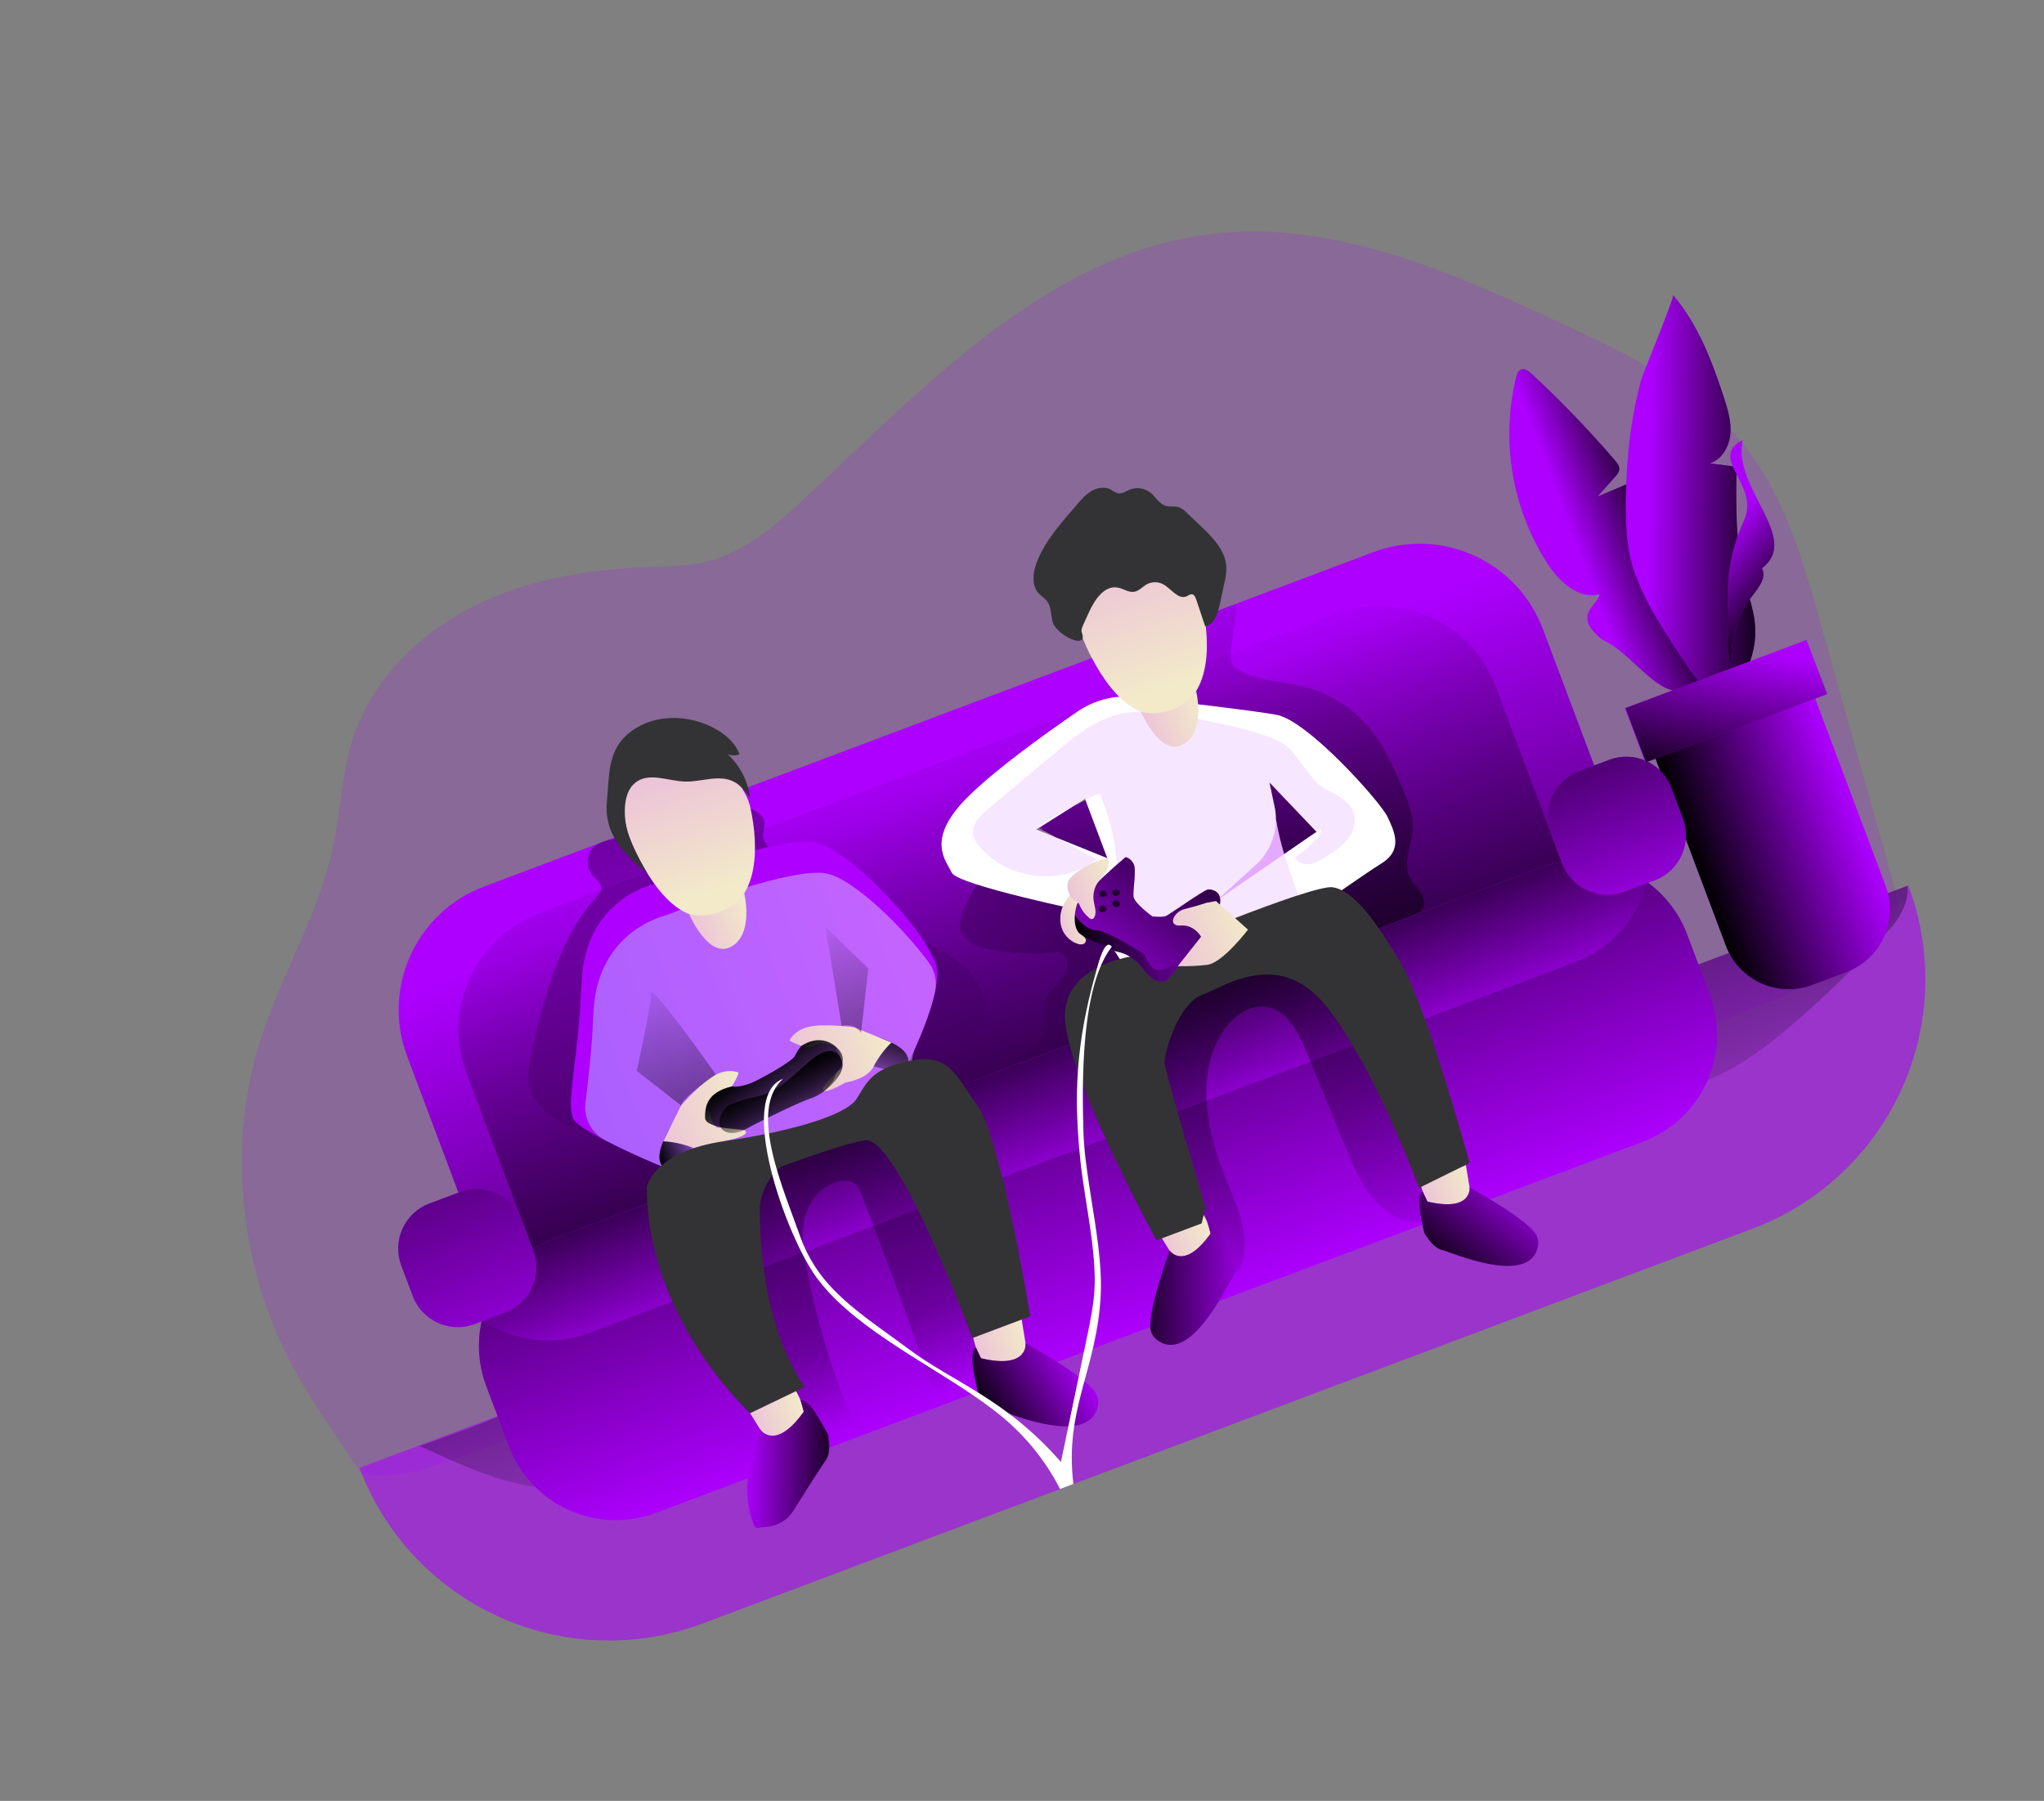 <svg width="488" height="430" viewBox="0 0 488 430" fill="none" xmlns="http://www.w3.org/2000/svg">
<rect x="0" y="0" width="488" height="430" fill="#808080" stroke="none"/>
<g clip-path="url(#clip0_60_334)">
<path opacity="0.18" d="M62.287 248.027C67.325 232.365 76.217 217.98 79.596 201.893C81.364 193.481 81.6 184.712 84.189 176.531C88.562 162.818 99.472 151.791 112.245 145.178C125.018 138.564 139.579 136.006 153.967 135.452C158.981 135.258 164.08 135.29 168.937 134.052C177.916 131.746 185.241 125.409 192.031 119.091C221.01 92.097 250.567 60.19 289.927 55.802C318.648 52.598 346.541 65.031 372.769 77.195C388.623 84.539 405.048 92.321 416.058 105.893C425.949 118.081 430.41 133.661 434.643 148.775L452.343 211.984C452.83 213.409 453.069 214.908 453.051 216.414C452.814 219.657 450.262 222.212 447.758 224.294C433.501 236.017 415.621 242.222 398.155 248.202L133.68 338.724C122.399 342.586 98.423 354.934 86.357 351.895C86.357 351.895 74.889 335.325 70.728 327.836C57.386 303.848 53.844 274.269 62.287 248.027Z" fill="#AD00FF"/>
<path opacity="0.59" d="M455.603 211.427C461.542 227.216 460.964 244.718 453.998 260.081C447.032 275.445 434.249 287.412 418.459 293.35L167.748 387.638C151.959 393.575 134.459 392.996 119.096 386.03C103.734 379.064 91.767 366.281 85.83 350.492L455.603 211.427Z" fill="#AD00FF"/>
<path d="M455.355 211.52C455.953 214.535 453.909 218.768 451.541 221.426C444.686 229.101 437.374 236.355 429.645 243.148C422.942 249.032 415.801 254.646 407.521 257.958C401.202 260.49 394.432 261.596 387.746 262.938C318.627 276.826 257.242 316.703 188.931 334.148C186.757 334.703 183.985 336.8 185.445 338.505C184.431 337.318 162.537 346.387 159.991 347.264C152.495 349.843 144.968 353.005 137.233 354.806C125.975 357.433 110.244 349.888 100.21 345.261C100.21 345.261 115.73 339.917 122.617 336.657L455.355 211.52Z" fill="url(#paint0_linear_60_334)"/>
<path d="M382.577 152.748C380.618 151.214 378.439 149.078 379.061 146.676C379.533 144.854 381.503 143.701 381.898 141.861C376.876 143.214 372.192 138.834 369.376 134.463C365.217 127.962 362.414 120.687 361.136 113.075C359.857 105.463 360.13 97.671 361.938 90.168C362.131 89.399 362.398 88.544 363.156 88.237C364.061 87.897 364.993 88.58 365.676 89.244C372.688 95.741 379.322 102.636 385.543 109.894C386.108 110.555 386.705 111.331 386.594 112.176C386.447 112.8 386.118 113.366 385.647 113.801L381.409 118.549L389.39 115.183C391.325 118.691 393.279 122.234 394.399 126.081C395.067 128.384 394.895 131.672 392.526 132.177C394.383 131.548 395.963 133.599 396.867 135.363L408.856 158.698C409.258 159.484 409.666 160.396 409.321 161.201C409.044 161.888 408.26 162.253 407.564 162.552C402.804 164.589 400.734 166.331 396.377 163.546C391.69 160.565 387.663 155.054 382.577 152.748Z" fill="#AD00FF"/>
<path d="M382.577 152.748C380.618 151.214 378.439 149.078 379.061 146.676C379.533 144.854 381.503 143.701 381.898 141.861C376.876 143.214 372.192 138.834 369.376 134.463C365.217 127.962 362.414 120.687 361.136 113.075C359.857 105.463 360.13 97.671 361.938 90.168C362.131 89.399 362.398 88.544 363.156 88.237C364.061 87.897 364.993 88.58 365.676 89.244C372.688 95.741 379.322 102.636 385.543 109.894C386.108 110.555 386.705 111.331 386.594 112.176C386.447 112.8 386.118 113.366 385.647 113.801L381.409 118.549L389.39 115.183C391.325 118.691 393.279 122.234 394.399 126.081C395.067 128.384 394.895 131.672 392.526 132.177C394.383 131.548 395.963 133.599 396.867 135.363L408.856 158.698C409.258 159.484 409.666 160.396 409.321 161.201C409.044 161.888 408.26 162.253 407.564 162.552C402.804 164.589 400.734 166.331 396.377 163.546C391.69 160.565 387.663 155.054 382.577 152.748Z" fill="url(#paint1_linear_60_334)"/>
<path d="M399.431 70.424C405.374 77.382 408.73 86.149 411.563 94.85C412.499 97.711 413.394 100.673 413.113 103.67C412.832 106.667 411.099 109.707 408.235 110.634L414.609 111.45C414.446 120.613 414.306 129.935 416.589 138.827C417.438 142.138 418.621 145.382 418.972 148.779C419.375 152.846 418.569 156.942 416.653 160.553C415.552 162.621 413.903 164.628 411.58 165.058C408.018 165.712 405.079 162.394 403.063 159.383C398.317 152.274 392.705 144.114 390.011 135.939C387.799 129.232 388.058 120.953 388.332 113.948C388.63 106.269 389.751 98.643 391.675 91.203C392.23 89.019 399.863 70.93 399.431 70.424Z" fill="#AD00FF"/>
<path d="M399.431 70.424C405.374 77.382 408.73 86.149 411.563 94.85C412.499 97.711 413.394 100.673 413.113 103.67C412.832 106.667 411.099 109.707 408.235 110.634L414.609 111.45C414.446 120.613 414.306 129.935 416.589 138.827C417.438 142.138 418.621 145.382 418.972 148.779C419.375 152.846 418.569 156.942 416.653 160.553C415.552 162.621 413.903 164.628 411.58 165.058C408.018 165.712 405.079 162.394 403.063 159.383C398.317 152.274 392.705 144.114 390.011 135.939C387.799 129.232 388.058 120.953 388.332 113.948C388.63 106.269 389.751 98.643 391.675 91.203C392.23 89.019 399.863 70.93 399.431 70.424Z" fill="url(#paint2_linear_60_334)"/>
<path d="M416.357 124.285C420.299 115.73 407.662 109.436 416.022 105.098C413.626 116.708 430.097 128.472 420.674 135.679C421.841 137.885 419.87 140.345 418.347 142.305C416.408 144.81 414.988 147.677 414.171 150.738C413.354 153.799 413.155 156.993 413.588 160.131C413.153 157.082 412.15 155.596 412.511 152.258C412.828 149.371 412.595 146.786 412.489 143.769C412.242 137.062 413.566 130.389 416.357 124.285V124.285Z" fill="#AD00FF"/>
<path d="M416.357 124.285C420.299 115.73 407.662 109.436 416.022 105.098C413.626 116.708 430.097 128.472 420.674 135.679C421.841 137.885 419.87 140.345 418.347 142.305C416.408 144.81 414.988 147.677 414.171 150.738C413.354 153.799 413.155 156.993 413.588 160.131C413.153 157.082 412.15 155.596 412.511 152.258C412.828 149.371 412.595 146.786 412.489 143.769C412.242 137.062 413.566 130.389 416.357 124.285V124.285Z" fill="url(#paint3_linear_60_334)"/>
<path d="M394.41 178.931L432.543 164.59L450.175 211.472C451.672 215.453 451.526 219.866 449.77 223.74C448.013 227.614 444.79 230.631 440.809 232.128L432.712 235.173C428.731 236.671 424.318 236.525 420.444 234.769C416.57 233.012 413.553 229.789 412.055 225.808L394.424 178.926L394.41 178.931Z" fill="#AD00FF"/>
<path d="M394.41 178.931L432.543 164.59L450.175 211.472C451.672 215.453 451.526 219.866 449.77 223.74C448.013 227.614 444.79 230.631 440.809 232.128L432.712 235.173C428.731 236.671 424.318 236.525 420.444 234.769C416.57 233.012 413.553 229.789 412.055 225.808L394.424 178.926L394.41 178.931Z" fill="url(#paint4_linear_60_334)"/>
<path d="M327.868 131.842L115.557 211.688C99.308 217.799 91.089 235.926 97.2 252.175L125.387 327.124C131.498 343.373 149.625 351.592 165.874 345.48L378.184 265.634C394.434 259.523 402.653 241.396 396.541 225.147L368.355 150.199C362.244 133.949 344.117 125.731 327.868 131.842Z" fill="#AD00FF"/>
<path d="M327.868 131.842L115.557 211.688C99.308 217.799 91.089 235.926 97.2 252.175L125.387 327.124C131.498 343.373 149.625 351.592 165.874 345.48L378.184 265.634C394.434 259.523 402.653 241.396 396.541 225.147L368.355 150.199C362.244 133.949 344.117 125.731 327.868 131.842Z" fill="url(#paint5_linear_60_334)"/>
<path d="M318.877 146.591L128.741 218.097C113.406 223.865 105.65 240.971 111.417 256.306L139.997 332.3C145.764 347.635 162.871 355.391 178.206 349.624L368.342 278.117C383.676 272.35 391.433 255.244 385.665 239.909L357.085 163.914C351.318 148.58 334.212 140.823 318.877 146.591Z" fill="url(#paint6_linear_60_334)"/>
<path d="M229.226 221.82C229.826 224.582 232.948 225.909 235.701 226.538C240.503 227.629 245.448 227.939 250.348 227.455C251.412 227.35 252.556 227.219 253.493 227.745C255.449 228.846 255.019 231.889 253.663 233.678C252.307 235.468 250.294 236.836 249.537 238.952C248.447 241.991 250.238 245.842 248.228 248.37C247.628 249.039 246.916 249.597 246.122 250.018L237.583 255.205C257.51 249.046 277.114 241.891 296.324 233.768C293.004 229.515 289.689 225.263 286.38 221.01C281.787 215.118 276.807 208.938 269.755 206.476C266.059 205.189 262.102 205.033 258.204 205.091C252.612 205.17 240.544 204.418 235.866 207.912C233.399 209.767 228.558 218.735 229.226 221.82Z" fill="url(#paint7_linear_60_334)"/>
<path d="M140.953 203.315C140.457 204.248 140.254 205.309 140.371 206.358C140.488 207.408 140.919 208.399 141.608 209.2C142.348 210.029 143.424 210.739 143.524 211.847C143.614 212.825 142.877 213.67 142.221 214.404C133.511 224.105 130.209 237.378 127.195 250.067C126.416 253.347 125.642 256.814 126.629 260.036C128.085 264.789 132.904 267.624 137.532 269.423C142.161 271.222 147.214 272.571 150.746 276.083C154.279 279.595 155.222 286.276 151.18 289.167C150.386 289.734 149.451 290.123 148.798 290.85C148.145 291.578 147.934 292.824 148.658 293.468C149.329 294.04 150.348 293.79 151.188 293.502C178.22 284.303 205.104 274.676 231.84 264.621C233.683 263.927 235.584 263.186 236.896 261.691C237.488 261.063 237.848 260.252 237.915 259.391C238.032 256.354 233.673 255.23 232.435 252.451C231.114 249.537 233.644 246.454 234.588 243.396C235.97 238.913 233.717 233.962 230.27 230.776C226.823 227.591 222.404 225.735 218.142 223.772C206.235 218.276 195.019 211.392 184.728 203.263C183.623 202.389 182.445 201.365 182.239 199.964C182.034 198.563 182.825 197.249 182.45 195.954C182.165 195.126 181.602 194.422 180.855 193.963C175.839 190.42 169.011 193.137 163.311 195.421C159.015 197.137 154.61 198.565 150.124 199.695C147.15 200.444 142.598 200.314 140.953 203.315Z" fill="url(#paint8_linear_60_334)"/>
<path d="M265.224 157.623C268.693 155.959 272.247 154.478 275.871 153.185C279.383 151.918 289.47 146.149 294.012 144.574C297.33 143.428 291.896 157.086 294.702 159.222C299.203 162.648 305.381 162.515 310.896 163.84C317.342 165.401 323.095 169.041 327.267 174.197C330.535 178.258 332.685 183.093 334.729 187.888C336.138 191.192 337.545 194.662 337.279 198.243C336.997 202.033 334.88 205.999 336.54 209.417C337.178 210.73 338.295 211.734 339.11 212.948C339.925 214.162 340.388 215.82 339.583 217.054C339.208 217.571 338.728 218.003 338.175 218.322C327.54 225.438 314.703 228.221 302.422 231.817C290.489 235.309 278.827 239.668 267.168 244.004C268.03 238.088 268.426 232.113 268.352 226.136C268.321 224.632 268.27 223.071 267.656 221.696C266.805 219.815 265.036 218.542 263.395 217.285C257.512 212.789 252.249 207.154 249.578 200.25C246.724 192.874 247.393 184.66 252.148 178.267C254.14 175.59 255.708 172.826 257.512 170.049C258.524 168.469 271.43 168.943 272.291 167.259C273.152 165.575 263.92 158.242 265.224 157.623Z" fill="url(#paint9_linear_60_334)"/>
<path d="M223.763 231.783C223.783 232.108 223.788 232.433 223.779 232.779C223.642 240.289 217.061 253.286 217.061 253.286L220.177 262.625C212.362 272.187 163.833 285.083 163.833 285.083C163.833 285.083 158.793 278.599 158.197 278.539C157.602 278.48 144.479 272.802 139.174 269.245C138.49 268.824 137.863 268.319 137.307 267.741C134.631 264.656 138.072 254.329 138.867 234.444C139.661 214.558 156.272 211.047 156.272 211.047C156.272 211.047 185.953 199.231 194.692 201.112C203.431 202.992 223.263 224.502 223.763 231.783Z" fill="#AD00FF"/>
<path opacity="0.4" d="M223.246 236.786C222.238 241.497 219.996 246.924 218.501 250.238C217.59 252.268 217.479 254.566 218.19 256.673V256.673C218.842 258.612 218.798 260.717 218.067 262.627C217.335 264.537 215.96 266.133 214.18 267.139C202.647 273.619 180.042 280.514 169.501 283.509C167.864 283.973 166.128 283.955 164.501 283.458C162.875 282.96 161.426 282.004 160.328 280.704C159.346 279.516 158.45 278.557 158.222 278.535C157.837 278.493 150.46 275.35 144.507 272.278C142.906 271.455 141.594 270.163 140.747 268.575C139.9 266.986 139.558 265.177 139.766 263.389C140.397 258.076 141.314 250.989 141.675 241.912C142.377 223.844 156.201 219.314 158.678 218.624C158.984 218.541 159.273 218.443 159.569 218.332C163.509 216.791 189.413 206.851 197.482 208.587C203.616 209.905 215.214 220.884 221.762 229.837C222.483 230.826 222.988 231.956 223.244 233.154C223.499 234.351 223.5 235.589 223.246 236.786V236.786Z" fill="url(#paint10_linear_60_334)"/>
<path d="M331.276 195.05C329.69 191.603 312.307 172.075 304.777 170.677C299.516 169.7 281.546 167.607 271.187 166.432C266.268 165.873 261.312 167.109 257.231 169.914C249.826 174.996 237.808 183.59 231.059 190.289C220.849 200.458 225.861 205.442 227.249 208.39C228.636 211.338 260.149 217.837 260.149 217.837L268.081 230.114L270.554 229.114L294.788 219.347L300.761 224.281L302.093 225.387C302.093 225.387 304.804 223.457 308.564 220.811L310.824 219.217C317.685 214.382 326.597 208.166 329.744 206.211C335.132 202.884 332.861 198.496 331.276 195.05ZM264.365 204.9L251.955 199.891L247.986 197.711L256.414 192.399C257.308 191.929 258.211 191.483 259.15 191.033L264.365 204.9ZM304.625 195.6C304.619 194.618 304.514 193.638 304.312 192.677L303.995 191.163L303.081 186.827L314.307 198.609L313.456 199.192L306.576 203.921C305.761 201.189 305.11 198.41 304.625 195.6V195.6Z" fill="white"/>
<path opacity="0.1" d="M323.238 194.207C323.902 196.372 323.038 198.774 321.623 200.522C320.208 202.269 318.232 203.505 316.304 204.701C315.154 205.417 313.95 206.159 312.605 206.328C311.261 206.496 309.717 205.936 309.182 204.686C311.126 203.416 312.895 201.896 314.443 200.165C314.994 199.663 315.345 198.98 315.432 198.24C315.44 197.562 314.285 198.891 313.505 199.168L314.357 198.585L303.131 186.802L304.044 191.139C304.213 192.682 304.424 194.155 304.675 195.576C305.166 198.388 305.823 201.167 306.643 203.901C307.783 207.756 309.191 211.601 310.852 216.117C311.196 216.862 311.298 217.696 311.144 218.502C311.074 218.737 310.966 218.959 310.823 219.158C310.225 219.881 309.445 220.431 308.563 220.752L308.479 220.784L300.76 224.222L288.505 229.693C285.378 231.089 282.131 232.519 278.703 232.475C276.609 232.423 274.565 231.83 272.768 230.752C270.972 229.675 269.486 228.15 268.456 226.327C265.895 221.667 266.712 215.995 266.803 210.67C266.903 203.364 265.439 196.121 262.508 189.427C261.376 189.917 260.254 190.428 259.144 190.96C258.238 191.397 257.311 191.853 256.408 192.327C253.393 193.879 250.461 195.59 247.626 197.45L247.971 197.641L251.939 199.822L261.792 205.219C253.534 211.736 240.063 210.088 233.597 201.778C233.029 201.113 232.61 200.334 232.368 199.493C231.791 196.963 233.989 194.734 235.977 193.071L253.436 178.473C259.458 173.456 265.262 169.528 273.269 169.986C280.206 170.381 300.067 173.728 306.354 177.548C309.831 179.673 312.854 186.787 316.801 188.611C319.479 189.907 322.38 191.429 323.238 194.207Z" fill="#AD00FF"/>
<path d="M402.804 223.118L408.19 237.44C409.452 240.794 410.042 244.364 409.925 247.945C409.809 251.527 408.987 255.051 407.509 258.315C406.03 261.58 403.923 264.521 401.308 266.971C398.692 269.421 395.62 271.332 392.266 272.595L156.623 361.216C149.849 363.763 142.342 363.516 135.751 360.527C129.161 357.539 124.028 352.056 121.48 345.282V345.282L116.089 330.947C113.541 324.18 113.785 316.678 116.767 310.092C119.749 303.505 125.226 298.372 131.991 295.822L367.668 207.188C374.435 204.64 381.936 204.884 388.523 207.866C395.11 210.848 400.243 216.324 402.793 223.09L402.804 223.118Z" fill="#AD00FF"/>
<path d="M402.804 223.118L408.19 237.44C409.452 240.794 410.042 244.364 409.925 247.945C409.809 251.527 408.987 255.051 407.509 258.315C406.03 261.58 403.923 264.521 401.308 266.971C398.692 269.421 395.62 271.332 392.266 272.595L156.623 361.216C149.849 363.763 142.342 363.516 135.751 360.527C129.161 357.539 124.028 352.056 121.48 345.282V345.282L116.089 330.947C113.541 324.18 113.785 316.678 116.767 310.092C119.749 303.505 125.226 298.372 131.991 295.822L367.668 207.188C374.435 204.64 381.936 204.884 388.523 207.866C395.11 210.848 400.243 216.324 402.793 223.09L402.804 223.118Z" fill="url(#paint11_linear_60_334)"/>
<path d="M393.08 210.476C392.048 214.824 389.962 218.851 387.007 222.204C384.052 225.556 380.318 228.13 376.134 229.7L140.491 318.321C136.308 319.897 131.803 320.421 127.371 319.847C122.938 319.273 118.715 317.619 115.072 315.03C116.105 310.682 118.192 306.654 121.148 303.302C124.103 299.949 127.838 297.375 132.022 295.805L367.666 207.183C371.847 205.605 376.353 205.08 380.785 205.654C385.217 206.229 389.439 207.885 393.08 210.476V210.476Z" fill="#AD00FF"/>
<path d="M393.08 210.476C392.048 214.824 389.962 218.851 387.007 222.204C384.052 225.556 380.318 228.13 376.134 229.7L140.491 318.321C136.308 319.897 131.803 320.421 127.371 319.847C122.938 319.273 118.715 317.619 115.072 315.03C116.105 310.682 118.192 306.654 121.148 303.302C124.103 299.949 127.838 297.375 132.022 295.805L367.666 207.183C371.847 205.605 376.353 205.08 380.785 205.654C385.217 206.229 389.439 207.885 393.08 210.476V210.476Z" fill="url(#paint12_linear_60_334)"/>
<path d="M279.977 273.236C281.903 283.424 284.075 294.098 290.73 302.042C291.716 303.24 293.204 304.448 294.655 303.934C295.719 303.534 296.286 302.378 296.592 301.283C298.487 294.547 295.19 287.589 292.541 281.116C288.113 270.224 285.568 257.276 291.465 247.102C293.759 243.149 297.967 239.66 302.468 240.436C307.404 241.289 310.06 246.571 311.953 251.208C315.006 258.67 318.058 266.136 321.11 273.605C323.621 279.756 326.419 286.296 332.05 289.881C335.635 292.195 341.124 292.653 343.601 289.173C345.292 286.791 344.899 283.555 344.293 280.704C340.974 265.263 333.52 251.015 322.729 239.483C318.464 234.934 313.366 230.689 307.216 229.655C303.88 229.1 300.442 229.525 297.159 230.337C288.448 232.486 280.554 237.13 274.443 243.699C270.205 248.276 274.577 250.106 276.377 254.152C278.768 259.555 278.878 267.422 279.977 273.236Z" fill="url(#paint13_linear_60_334)"/>
<path d="M203.558 341.664C203.837 340.241 203.275 338.804 202.737 337.459C198.376 326.497 195.01 315.164 192.68 303.599C191.812 299.283 191.092 294.777 192.212 290.522C193.332 286.267 196.769 282.335 201.161 281.941C202.366 281.842 203.691 282.061 204.514 282.94C204.946 283.466 205.277 284.068 205.487 284.716C210.806 298.422 215.884 312.219 220.721 326.106C221.654 328.786 222.726 331.665 225.119 333.186C229.125 335.738 234.397 333.139 238.04 330.099C239.319 329.029 240.593 327.832 241.145 326.254C241.808 324.344 241.299 322.249 240.77 320.301C236.216 303.539 230.544 287.1 223.791 271.096C223.298 269.927 222.77 268.723 221.818 267.887C219.838 266.152 216.836 266.585 214.259 267.121C203.862 269.29 193.326 271.502 183.819 276.234C181.61 277.338 179.396 278.626 177.969 280.613C176.604 282.492 176.034 284.821 175.554 287.09C173.325 297.679 172.3 308.736 174.607 319.311C176.474 327.878 180.711 336.254 187.358 342.097C190.721 345.116 202.12 348.86 203.558 341.664Z" fill="url(#paint14_linear_60_334)"/>
<path d="M109.79 284.627L102.514 287.364C96.574 289.598 93.569 296.225 95.803 302.165L98.54 309.441C100.774 315.382 107.401 318.387 113.341 316.152L120.617 313.416C126.558 311.182 129.562 304.555 127.328 298.614L124.592 291.338C122.358 285.398 115.731 282.393 109.79 284.627Z" fill="#AD00FF"/>
<path d="M384.247 181.409L376.972 184.145C371.031 186.379 368.026 193.006 370.26 198.947L372.997 206.223C375.231 212.163 381.858 215.168 387.798 212.934L395.074 210.198C401.015 207.963 404.02 201.336 401.785 195.396L399.049 188.12C396.815 182.179 390.188 179.175 384.247 181.409Z" fill="#AD00FF"/>
<path d="M109.79 284.627L102.514 287.364C96.574 289.598 93.569 296.225 95.803 302.165L98.54 309.441C100.774 315.382 107.401 318.387 113.341 316.152L120.617 313.416C126.558 311.182 129.562 304.555 127.328 298.614L124.592 291.338C122.358 285.398 115.731 282.393 109.79 284.627Z" fill="url(#paint15_linear_60_334)"/>
<path d="M384.247 181.409L376.972 184.145C371.031 186.379 368.026 193.006 370.26 198.947L372.997 206.223C375.231 212.163 381.858 215.168 387.798 212.934L395.074 210.198C401.015 207.963 404.02 201.336 401.785 195.396L399.049 188.12C396.815 182.179 390.188 179.175 384.247 181.409Z" fill="url(#paint16_linear_60_334)"/>
<path d="M150.721 200.985C150.721 200.985 158.583 221.278 169.983 218.715C181.383 216.152 181.267 202.332 179.125 192.707C176.983 183.082 160.154 172.534 151.671 184.388C146.298 191.87 150.721 200.985 150.721 200.985Z" fill="url(#paint17_linear_60_334)"/>
<path d="M154.496 208.417C152.016 204.172 149.412 199.539 149.187 194.628C149.052 191.691 149.557 188.337 151.979 186.66C155.217 184.42 159.565 186.485 163.499 186.611C167.434 186.738 171.679 184.826 175.194 186.641C176.801 187.467 177.953 188.95 179.046 190.392C178.541 186.425 176.648 182.765 173.704 180.059C174.611 180.446 175.634 180.463 176.554 180.106C175.562 177.325 173.134 175.283 170.542 173.886C164.859 170.834 157.588 170.436 152.043 173.732C144.904 177.97 145.574 184.352 144.902 191.276C144.22 198.333 147.837 203.141 154.496 208.417Z" fill="#333335"/>
<path d="M164.534 218.263C164.534 218.263 169.142 229.092 174.6 226.022C180.058 222.952 177.687 213.317 177.687 213.317C176.216 215.334 174.187 216.878 171.85 217.757C169.513 218.636 166.97 218.812 164.534 218.263V218.263Z" fill="url(#paint18_linear_60_334)"/>
<path d="M258.612 152.683C258.612 152.683 266.469 172.978 277.873 170.413C289.277 167.848 289.152 154.032 287.015 144.405C284.878 134.779 268.04 124.234 259.556 136.088C254.188 143.568 258.612 152.683 258.612 152.683Z" fill="url(#paint19_linear_60_334)"/>
<path d="M272.424 169.961C272.424 169.961 277.032 180.79 282.49 177.72C287.948 174.65 285.573 165.016 285.573 165.016C284.104 167.036 282.076 168.581 279.739 169.459C277.402 170.338 274.859 170.513 272.424 169.961Z" fill="url(#paint20_linear_60_334)"/>
<path d="M162.25 265.98C162.25 265.98 155.104 275.141 158.212 278.523C161.321 281.905 167.153 271.386 167.085 270.067C167.018 268.749 167.896 262.298 162.25 265.98Z" fill="url(#paint21_linear_60_334)"/>
<path d="M172.845 272.469C172.845 272.469 168.497 275.346 165.263 273.992C163.051 273.137 160.717 272.635 158.349 272.507L162.623 263.939C162.623 263.939 167.646 258.162 170.926 256.575C174.206 254.988 176.358 256.139 176.358 256.139C176.358 256.139 174.698 260.881 172.593 261.008C170.489 261.136 169.04 264.374 169.04 264.374C169.04 264.374 169.903 269.516 171.68 269.271C173.456 269.026 177.585 269.781 177.585 269.781C177.585 269.781 180.408 270.952 172.845 272.469Z" fill="url(#paint22_linear_60_334)"/>
<path d="M205.571 246.582C205.571 246.582 216.984 248.768 216.868 253.358C216.752 257.948 205.454 253.903 204.629 252.848C203.803 251.792 198.909 247.534 205.571 246.582Z" fill="url(#paint23_linear_60_334)"/>
<path d="M201.882 258.459C201.882 258.459 207.044 257.76 208.589 254.608C209.694 252.505 211.121 250.588 212.819 248.927L203.958 245.298C203.958 245.298 196.372 244.264 192.86 245.231C189.347 246.199 188.487 248.482 188.487 248.482C188.487 248.482 192.86 250.955 194.527 249.664C196.194 248.373 199.417 249.854 199.417 249.854C199.417 249.854 202.157 254.291 200.659 255.277C199.161 256.264 196.554 259.552 196.554 259.552C196.554 259.552 195.172 262.299 201.882 258.459Z" fill="url(#paint24_linear_60_334)"/>
<path d="M174.701 259.407C174.701 259.407 176.897 259.909 180.746 257.942C184.596 255.975 189.463 253.057 189.829 252.036C190.217 251.183 190.738 250.398 191.374 249.71C191.374 249.71 195.555 246.59 199.453 249.836C203.351 253.082 199.644 256.152 199.644 256.152C199.644 256.152 198.888 260.377 193.675 262.22C188.462 264.063 177.571 269.802 177.571 269.802C177.571 269.802 168.349 269.485 168.332 266.905C168.315 264.325 168.65 260.874 174.701 259.407Z" fill="url(#paint25_linear_60_334)"/>
<path d="M173.681 264.042C173.681 264.042 170.032 267.824 172.657 269.862C175.282 271.9 179.803 268.647 179.803 268.647C179.803 268.647 190.961 263.005 193.675 262.22C196.389 261.435 201.899 256.766 201.105 253.729C200.31 250.691 197.783 249.409 192.897 253.715C188.01 258.021 185.273 260.866 180.799 261.799C178.35 262.276 175.962 263.029 173.681 264.042Z" fill="url(#paint26_linear_60_334)"/>
<path d="M162.612 263.953L151.999 255.667C151.999 255.667 155.564 240.003 155.402 237.151C155.24 234.299 170.925 256.586 170.925 256.586C170.925 256.586 162.969 261.913 162.612 263.953Z" fill="url(#paint27_linear_60_334)"/>
<path d="M205.571 246.582L207.299 231.245L197.065 221.274L200.947 244.98C200.947 244.98 203.854 244.01 205.571 246.582Z" fill="url(#paint28_linear_60_334)"/>
<path d="M154.425 283.331C154.425 283.331 156.087 274.937 172.836 272.488C189.585 270.039 201.935 266.187 204.416 262.491C206.897 258.795 207.705 255.262 216.863 253.36C226.714 251.32 227.921 256.58 233.164 263.657C238.98 271.504 245.973 314.302 245.973 314.302L232.162 319.496C232.162 319.496 214.268 270.962 206.508 272.268C201.547 273.101 192.2 276.509 187.121 278.323C184.127 279.389 181.418 285.169 181.397 288.346C181.344 297.63 182.504 317.187 192.117 331.172L179.089 337.437C179.089 337.437 154.394 314.87 154.425 283.331Z" fill="#333335"/>
<path d="M179.089 337.437L184.315 345.822C184.315 345.822 190.249 345.486 191.695 341.242C193.14 336.998 190.043 332.166 190.043 332.166L179.089 337.437Z" fill="url(#paint29_linear_60_334)"/>
<path d="M179.751 348.936L181.538 341.357C181.538 341.357 185.081 346.621 191.904 337.056L191.165 334.422C191.165 334.422 191.451 333.859 193.049 335.26C194.647 336.662 197.678 342.499 197.678 342.499C197.678 342.499 198.599 346.672 197.174 348.605C196.192 349.939 191.938 356.668 189.406 360.699C188.694 361.834 187.717 362.78 186.559 363.456C185.401 364.131 184.097 364.515 182.758 364.575C180.599 364.659 180.529 365.483 179.798 363.627C178.28 359.716 177.589 353.267 179.751 348.936Z" fill="#AD00FF"/>
<path d="M243.918 315.075L245.064 322.065C245.295 323.399 244.988 324.771 244.208 325.878C243.429 326.986 242.242 327.738 240.907 327.971L240.751 327.997C239.503 328.178 238.231 327.939 237.133 327.318C233.262 325.068 232.367 319.413 232.367 319.413L243.918 315.075Z" fill="url(#paint30_linear_60_334)"/>
<path d="M244.841 320.719C244.841 320.719 245.645 327.014 234.21 324.316L233.035 321.845C233.035 321.845 232.447 321.605 232.166 323.719C231.884 325.833 233.45 332.259 233.45 332.259C233.45 332.259 235.506 336.004 237.844 336.496C239.764 336.92 259.187 345.566 261.959 336.278C262.285 335.279 262.269 334.2 261.913 333.211C260.488 329.249 244.841 320.719 244.841 320.719Z" fill="#AD00FF"/>
<path d="M179.751 348.936L181.538 341.357C181.538 341.357 185.081 346.621 191.904 337.056L191.165 334.422C191.165 334.422 191.451 333.859 193.049 335.26C194.647 336.662 197.678 342.499 197.678 342.499C197.678 342.499 198.599 346.672 197.174 348.605C196.192 349.939 191.938 356.668 189.406 360.699C188.694 361.834 187.717 362.78 186.559 363.456C185.401 364.131 184.097 364.515 182.758 364.575C180.599 364.659 180.529 365.483 179.798 363.627C178.28 359.716 177.589 353.267 179.751 348.936Z" fill="url(#paint31_linear_60_334)"/>
<path d="M244.841 320.719C244.841 320.719 245.645 327.014 234.21 324.316L233.035 321.845C233.035 321.845 232.447 321.605 232.166 323.719C231.884 325.833 233.45 332.259 233.45 332.259C233.45 332.259 235.506 336.004 237.844 336.496C239.764 336.92 259.187 345.566 261.959 336.278C262.285 335.279 262.269 334.2 261.913 333.211C260.488 329.249 244.841 320.719 244.841 320.719Z" fill="url(#paint32_linear_60_334)"/>
<path d="M349.975 278.171L351.063 284.781C351.283 286.042 350.993 287.338 350.257 288.385C349.521 289.432 348.399 290.144 347.139 290.364L346.987 290.389C345.809 290.557 344.608 290.331 343.571 289.746C339.907 287.622 339.063 282.275 339.063 282.275L349.975 278.171Z" fill="url(#paint33_linear_60_334)"/>
<path d="M350.847 283.508C350.847 283.508 351.605 289.455 340.8 286.906L339.687 284.573C339.687 284.573 339.131 284.348 338.869 286.342C338.607 288.336 340.071 294.393 340.071 294.393C340.071 294.393 342.017 297.945 344.232 298.424C346.043 298.813 364.401 306.993 367.018 298.218C367.337 297.275 367.329 296.252 366.996 295.313C365.631 291.57 350.847 283.508 350.847 283.508Z" fill="#AD00FF"/>
<path d="M276.357 294.008L279.904 299.694C280.569 300.785 281.64 301.568 282.882 301.87C284.125 302.172 285.436 301.969 286.528 301.304L286.658 301.223C287.656 300.574 288.411 299.612 288.805 298.488C290.161 294.476 287.273 289.903 287.273 289.903L276.357 294.008Z" fill="url(#paint34_linear_60_334)"/>
<path d="M279.242 298.588C279.242 298.588 282.59 303.561 289.036 294.519L288.336 292.03C288.336 292.03 288.606 291.495 290.117 292.822C291.628 294.149 294.513 299.656 294.513 299.656C294.513 299.656 295.389 303.61 294.042 305.423C292.931 306.912 284.514 325.166 276.764 320.29C275.904 319.789 275.236 319.015 274.866 318.091C273.431 314.39 279.242 298.588 279.242 298.588Z" fill="#AD00FF"/>
<path d="M350.847 283.508C350.847 283.508 351.605 289.455 340.8 286.906L339.687 284.573C339.687 284.573 339.131 284.348 338.869 286.342C338.607 288.336 340.071 294.393 340.071 294.393C340.071 294.393 342.017 297.945 344.232 298.424C346.043 298.813 364.401 306.993 367.018 298.218C367.337 297.275 367.329 296.252 366.996 295.313C365.631 291.57 350.847 283.508 350.847 283.508Z" fill="url(#paint35_linear_60_334)"/>
<path d="M279.242 298.588C279.242 298.588 282.59 303.561 289.036 294.519L288.336 292.03C288.336 292.03 288.606 291.495 290.117 292.822C291.628 294.149 294.513 299.656 294.513 299.656C294.513 299.656 295.389 303.61 294.042 305.423C292.931 306.912 284.514 325.166 276.764 320.29C275.904 319.789 275.236 319.015 274.866 318.091C273.431 314.39 279.242 298.588 279.242 298.588Z" fill="url(#paint36_linear_60_334)"/>
<path d="M431.317 152.8L387.953 169.108L392.824 182.06L436.188 165.752L431.317 152.8Z" fill="#AD00FF"/>
<path d="M431.457 152.747L388.094 169.055L392.965 182.007L436.328 165.699L431.457 152.747Z" fill="url(#paint37_linear_60_334)"/>
<path d="M273.309 227.912C273.309 227.912 252.355 229.217 254.38 244.669C256.406 260.121 276.098 296.167 276.098 296.167L286.888 292.109L287.817 288.316C287.817 288.316 278.125 255.925 278.03 253.75C277.935 251.574 281.166 239.72 287.1 237.488C293.034 235.256 305.949 226.116 317.316 241.079C328.684 256.043 338.813 283.632 338.813 283.632L350.863 277.687C350.863 277.687 340.767 240.961 334.743 230.552C328.719 220.144 323.22 212.611 318.19 211.852C313.161 211.094 273.309 227.912 273.309 227.912Z" fill="#333335"/>
<path d="M286.76 223.657C286.76 223.657 284.879 226.244 282.872 228.867C280.866 231.49 278.719 234.113 278.189 234.253C277.116 234.534 275.741 234.992 272.655 231.044C269.57 227.096 266.303 227.366 266.042 226.956C265.78 226.546 257.817 223.667 257.244 222.897C256.84 222.364 255.276 220.81 255.943 218.257C256.393 216.834 257.182 215.542 258.244 214.494C261.564 211.029 265.067 207.746 268.74 204.657C269.171 204.781 269.569 204.999 269.905 205.296C270.241 205.593 270.506 205.961 270.681 206.374C271.374 207.832 270.398 212.585 270.629 214.152C270.86 215.72 275.111 218.823 275.111 218.823C275.111 218.823 277.478 219.094 278.343 218.732C279.208 218.369 287.374 212.562 288.38 212.403C289.386 212.244 295.338 213.079 286.76 223.657Z" fill="#AD00FF"/>
<path d="M286.76 223.657C286.76 223.657 284.879 226.244 282.872 228.867C280.866 231.49 278.719 234.113 278.189 234.253C277.116 234.534 275.741 234.992 272.655 231.044C269.57 227.096 266.303 227.366 266.042 226.956C265.78 226.546 257.817 223.667 257.244 222.897C256.84 222.364 255.276 220.81 255.943 218.257C256.393 216.834 257.182 215.542 258.244 214.494C261.564 211.029 265.067 207.746 268.74 204.657C269.171 204.781 269.569 204.999 269.905 205.296C270.241 205.593 270.506 205.961 270.681 206.374C271.374 207.832 270.398 212.585 270.629 214.152C270.86 215.72 275.111 218.823 275.111 218.823C275.111 218.823 277.478 219.094 278.343 218.732C279.208 218.369 287.374 212.562 288.38 212.403C289.386 212.244 295.338 213.079 286.76 223.657Z" fill="url(#paint38_linear_60_334)"/>
<path d="M282.869 228.858C280.862 231.465 278.716 234.103 278.185 234.244C277.113 234.524 275.738 234.983 272.652 231.035C269.566 227.087 266.279 227.344 266.038 226.947C265.798 226.55 257.814 223.657 257.24 222.888C256.836 222.354 255.272 220.801 255.94 218.247C256.176 218.297 256.404 218.383 256.614 218.502C256.614 218.502 258.795 221.939 261.758 222.115C264.721 222.291 273.319 227.941 273.319 227.941C273.319 227.941 274.518 231.741 276.753 231.661C278.988 231.581 282.869 228.858 282.869 228.858Z" fill="url(#paint39_linear_60_334)"/>
<path d="M297.956 221.963C297.956 221.963 291.913 229.954 288.17 230.382C285.851 230.65 283.516 230.755 281.183 230.696L286.762 223.661C286.762 223.661 285.121 220.723 281.885 220.987C278.648 221.251 280.121 217.72 282.875 217.043C285.63 216.366 288.065 215.552 288.065 215.552L290.313 215.151L297.956 221.963Z" fill="url(#paint40_linear_60_334)"/>
<path d="M253.251 220.736C253.448 221.801 253.929 222.793 254.643 223.608C255.358 224.422 256.279 225.028 257.309 225.362C257.684 225.495 258.088 225.528 258.48 225.457C258.668 225.412 258.841 225.316 258.978 225.179C259.116 225.042 259.213 224.871 259.259 224.682C259.38 223.963 258.584 223.485 257.987 223.078C256.009 221.734 256.412 217.368 257.414 215.192C257.556 214.94 257.656 214.668 257.71 214.385C257.719 214.037 257.59 213.7 257.35 213.448C257.111 213.195 256.781 213.048 256.433 213.039L256.363 213.038C255.619 213.11 254.13 215.571 253.863 216.158C253.191 217.584 252.977 219.183 253.251 220.736V220.736Z" fill="url(#paint41_linear_60_334)"/>
<path d="M251.326 148.532C250.858 146.861 251.045 144.938 249.991 143.557C249.429 142.804 248.578 142.321 247.955 141.645C246.204 139.696 246.608 136.642 247.548 134.2C249.556 129.017 253.415 124.813 257.028 120.595C258.092 119.354 259.17 118.076 260.586 117.243C262.003 116.411 263.831 116.119 265.256 116.917C265.737 117.275 266.266 117.565 266.827 117.777C267.822 118.003 268.76 117.307 269.716 116.916C270.533 116.59 271.422 116.484 272.293 116.611C273.164 116.737 273.986 117.091 274.677 117.636C275.952 118.661 276.769 120.351 278.35 120.795C279.333 121.074 280.417 120.783 281.393 121.086C282.13 121.38 282.789 121.839 283.322 122.427C284.433 123.484 285.543 124.537 286.652 125.587C289.531 128.317 292.61 131.464 292.79 135.428C292.793 136.758 292.621 138.083 292.279 139.368C291.897 141.133 291.516 142.9 291.136 144.671C290.691 146.734 289.816 149.22 287.728 149.519C287.016 147.398 286.306 145.277 285.597 143.156C285.398 142.626 285.156 141.983 284.59 141.901C284.126 141.835 283.72 142.18 283.3 142.386C281.258 143.251 279.638 140.551 277.688 139.496C277.091 139.18 276.426 139.016 275.75 139.017C275.075 139.018 274.41 139.184 273.814 139.502C272.776 140.074 271.949 141.108 270.78 141.301C269.432 141.519 268.198 140.543 266.858 140.297C263.64 139.714 261.335 143.226 259.975 146.2L258.615 149.191C258.346 149.785 258.072 150.466 258.3 151.071C259.896 155.402 252.186 151.587 251.326 148.532Z" fill="#333335"/>
<path d="M247.986 197.711L251.955 199.892L247.427 198.06L247.986 197.711Z" fill="url(#paint42_linear_60_334)"/>
<path d="M259.041 190.742L259.15 191.033C258.244 191.47 257.317 191.926 256.414 192.399L259.041 190.742Z" fill="url(#paint43_linear_60_334)"/>
<path opacity="0.26" d="M304.625 195.601C305.116 198.412 305.773 201.192 306.594 203.925L290.313 215.151L299.859 206.463C301.37 205.087 302.575 203.409 303.396 201.538C304.217 199.667 304.635 197.644 304.625 195.601V195.601Z" fill="#AD00FF"/>
<path d="M260.146 219.252C260.294 219.374 260.477 219.448 260.669 219.462C260.816 219.439 260.953 219.377 261.066 219.281C261.18 219.186 261.265 219.061 261.312 218.92C261.886 217.714 261.279 216.314 261.102 214.989C260.906 213.57 261.215 212.127 261.973 210.913C262.815 209.563 264.202 208.511 264.597 206.97C264.712 206.424 264.761 205.867 264.744 205.309C264.746 205.131 264.711 204.909 264.534 204.852C264.472 204.843 264.407 204.847 264.346 204.864C261.62 205.531 259.061 206.755 256.832 208.461C256.001 209.1 255.18 209.864 254.916 210.884C254.652 211.905 255.045 213.079 255.6 214.027C255.889 214.529 256.331 214.926 256.861 215.159C257.08 215.262 257.275 215.409 257.435 215.59C257.595 215.771 257.717 215.982 257.792 216.212C258.312 217.405 259.121 218.45 260.146 219.252V219.252Z" fill="url(#paint44_linear_60_334)"/>
<path d="M262.662 216.388C262.522 216.473 262.415 216.602 262.359 216.756C262.302 216.91 262.3 217.078 262.353 217.233C262.415 217.385 262.517 217.517 262.649 217.616C262.78 217.715 262.936 217.776 263.099 217.793C263.262 217.806 263.426 217.786 263.582 217.735C263.737 217.684 263.881 217.602 264.004 217.495C264.076 217.442 264.133 217.371 264.168 217.289C264.213 217.151 264.204 217.002 264.144 216.87C264.089 216.717 264.001 216.579 263.885 216.466C263.769 216.353 263.629 216.267 263.475 216.216C263.319 216.173 263.153 216.181 263.001 216.238C262.85 216.295 262.72 216.398 262.631 216.534" fill="url(#paint45_linear_60_334)"/>
<path d="M262.823 212.788C262.683 212.873 262.576 213.003 262.52 213.156C262.464 213.31 262.462 213.478 262.514 213.633C262.576 213.785 262.679 213.918 262.81 214.016C262.941 214.115 263.097 214.176 263.26 214.193C263.59 214.217 263.915 214.11 264.166 213.895C264.237 213.84 264.294 213.769 264.334 213.687C264.379 213.55 264.369 213.4 264.305 213.27C264.251 213.117 264.163 212.979 264.047 212.866C263.931 212.752 263.791 212.667 263.637 212.616C263.48 212.573 263.315 212.581 263.163 212.638C263.011 212.695 262.881 212.799 262.792 212.934" fill="url(#paint46_linear_60_334)"/>
<path d="M265.899 212.494C265.758 212.578 265.651 212.708 265.595 212.862C265.539 213.015 265.537 213.184 265.59 213.338C265.652 213.491 265.754 213.623 265.885 213.722C266.017 213.82 266.172 213.881 266.336 213.898C266.665 213.922 266.99 213.815 267.241 213.601C267.313 213.548 267.369 213.477 267.405 213.395C267.449 213.257 267.441 213.107 267.381 212.975C267.326 212.823 267.238 212.685 267.122 212.572C267.006 212.458 266.866 212.373 266.712 212.322C266.556 212.279 266.39 212.286 266.238 212.343C266.086 212.401 265.957 212.504 265.868 212.64" fill="url(#paint47_linear_60_334)"/>
<path d="M265.941 215.155C265.798 215.237 265.689 215.366 265.632 215.521C265.575 215.676 265.575 215.845 265.632 216C265.693 216.152 265.795 216.286 265.927 216.384C266.058 216.483 266.214 216.544 266.378 216.56C266.541 216.573 266.705 216.553 266.861 216.502C267.016 216.451 267.16 216.369 267.283 216.262C267.377 216.191 267.443 216.089 267.47 215.975C267.496 215.86 267.481 215.74 267.428 215.635C267.372 215.483 267.282 215.345 267.165 215.232C267.049 215.12 266.908 215.034 266.754 214.983C266.599 214.938 266.433 214.944 266.282 215.001C266.13 215.058 266.002 215.163 265.915 215.299" fill="url(#paint48_linear_60_334)"/>
<path d="M265.44 226.053C258.101 235.441 258.324 258.103 258.658 270.01C258.78 274.606 259.513 279.674 260.327 284.856C261.631 293.136 263.145 301.702 262.803 309.038C261.959 327.025 254.065 336.291 256.276 354.328L253.091 355.526C249.336 348.213 243.993 341.833 237.453 336.852C225.87 327.822 208.007 319.606 197.737 308.417C196.779 307.376 195.876 306.286 195.031 305.151C187.529 294.998 175.869 261.757 186.949 257.59C178.561 265.029 187.023 283.8 191.051 295.264C192.748 300.017 195.47 304.339 199.024 307.922C204.022 313.126 210.354 317.192 216.801 322.017C227.596 330.107 239.906 333.793 253.295 349.078L259.525 319.229C260.385 315.109 261.238 310.97 261.353 306.761C261.504 300.044 260.179 292.494 259.069 285.34C258.653 282.696 258.269 280.11 257.997 277.636C256.281 261.983 256.839 249.158 261.615 232.241C262.32 229.63 263.799 223.896 265.44 226.053Z" fill="white"/>
</g>
<defs>
<linearGradient id="paint0_linear_60_334" x1="249.288" y1="196.177" x2="291.816" y2="318.881" gradientUnits="userSpaceOnUse">
<stop/>
<stop offset="0.99" stop-opacity="0"/>
</linearGradient>
<linearGradient id="paint1_linear_60_334" x1="397.41" y1="121.002" x2="375.559" y2="129.22" gradientUnits="userSpaceOnUse">
<stop/>
<stop offset="0.99" stop-opacity="0"/>
</linearGradient>
<linearGradient id="paint2_linear_60_334" x1="423.093" y1="118.02" x2="393.485" y2="117.627" gradientUnits="userSpaceOnUse">
<stop/>
<stop offset="0.99" stop-opacity="0"/>
</linearGradient>
<linearGradient id="paint3_linear_60_334" x1="427.821" y1="142.865" x2="409.987" y2="128.817" gradientUnits="userSpaceOnUse">
<stop/>
<stop offset="0.99" stop-opacity="0"/>
</linearGradient>
<linearGradient id="paint4_linear_60_334" x1="406.048" y1="209.878" x2="444.182" y2="195.536" gradientUnits="userSpaceOnUse">
<stop/>
<stop offset="0.99" stop-opacity="0"/>
</linearGradient>
<linearGradient id="paint5_linear_60_334" x1="284.659" y1="335.644" x2="226.252" y2="185.736" gradientUnits="userSpaceOnUse">
<stop/>
<stop offset="0.99" stop-opacity="0"/>
</linearGradient>
<linearGradient id="paint6_linear_60_334" x1="283.649" y1="355.525" x2="223.164" y2="170.464" gradientUnits="userSpaceOnUse">
<stop/>
<stop offset="0.99" stop-opacity="0"/>
</linearGradient>
<linearGradient id="paint7_linear_60_334" x1="289.086" y1="109.663" x2="255.638" y2="258.835" gradientUnits="userSpaceOnUse">
<stop/>
<stop offset="0.49" stop-opacity="0.51"/>
<stop offset="0.99" stop-opacity="0"/>
</linearGradient>
<linearGradient id="paint8_linear_60_334" x1="114.046" y1="63.23" x2="188.563" y2="270.996" gradientUnits="userSpaceOnUse">
<stop/>
<stop offset="0.99" stop-opacity="0"/>
</linearGradient>
<linearGradient id="paint9_linear_60_334" x1="316.59" y1="338.183" x2="281.062" y2="125.858" gradientUnits="userSpaceOnUse">
<stop/>
<stop offset="0.99" stop-opacity="0"/>
</linearGradient>
<linearGradient id="paint10_linear_60_334" x1="138.035" y1="261.577" x2="222.14" y2="229.946" gradientUnits="userSpaceOnUse">
<stop stop-color="#A8EEFD"/>
<stop offset="1" stop-color="#E7FAFF"/>
</linearGradient>
<linearGradient id="paint11_linear_60_334" x1="229.975" y1="198.669" x2="275.211" y2="318.951" gradientUnits="userSpaceOnUse">
<stop/>
<stop offset="0.99" stop-opacity="0"/>
</linearGradient>
<linearGradient id="paint12_linear_60_334" x1="243.533" y1="234.72" x2="262.262" y2="284.52" gradientUnits="userSpaceOnUse">
<stop/>
<stop offset="0.99" stop-opacity="0"/>
</linearGradient>
<linearGradient id="paint13_linear_60_334" x1="260.869" y1="140.29" x2="325.794" y2="315.333" gradientUnits="userSpaceOnUse">
<stop/>
<stop offset="0.49" stop-opacity="0.51"/>
<stop offset="0.99" stop-opacity="0"/>
</linearGradient>
<linearGradient id="paint14_linear_60_334" x1="161.598" y1="192.917" x2="214.945" y2="338.099" gradientUnits="userSpaceOnUse">
<stop/>
<stop offset="0.12" stop-opacity="0.51"/>
<stop offset="0.86" stop-opacity="0.23"/>
<stop offset="0.99" stop-opacity="0"/>
</linearGradient>
<linearGradient id="paint15_linear_60_334" x1="80.224" y1="225.458" x2="127.175" y2="337.717" gradientUnits="userSpaceOnUse">
<stop/>
<stop offset="0.99" stop-opacity="0"/>
</linearGradient>
<linearGradient id="paint16_linear_60_334" x1="368.198" y1="148.614" x2="395.916" y2="224.124" gradientUnits="userSpaceOnUse">
<stop/>
<stop offset="0.99" stop-opacity="0"/>
</linearGradient>
<linearGradient id="paint17_linear_60_334" x1="160.771" y1="184.965" x2="170.446" y2="212.629" gradientUnits="userSpaceOnUse">
<stop stop-color="#ECC4D7"/>
<stop offset="0.42" stop-color="#EFD4D1"/>
<stop offset="1" stop-color="#F2EAC9"/>
</linearGradient>
<linearGradient id="paint18_linear_60_334" x1="166.444" y1="223.344" x2="179.598" y2="218.397" gradientUnits="userSpaceOnUse">
<stop stop-color="#ECC4D7"/>
<stop offset="0.42" stop-color="#EFD4D1"/>
<stop offset="1" stop-color="#F2EAC9"/>
</linearGradient>
<linearGradient id="paint19_linear_60_334" x1="267.975" y1="134.469" x2="278.157" y2="164.121" gradientUnits="userSpaceOnUse">
<stop stop-color="#ECC4D7"/>
<stop offset="0.42" stop-color="#EFD4D1"/>
<stop offset="1" stop-color="#F2EAC9"/>
</linearGradient>
<linearGradient id="paint20_linear_60_334" x1="274.334" y1="175.042" x2="287.483" y2="170.097" gradientUnits="userSpaceOnUse">
<stop stop-color="#ECC4D7"/>
<stop offset="0.42" stop-color="#EFD4D1"/>
<stop offset="1" stop-color="#F2EAC9"/>
</linearGradient>
<linearGradient id="paint21_linear_60_334" x1="156.389" y1="274.245" x2="168.14" y2="269.826" gradientUnits="userSpaceOnUse">
<stop/>
<stop offset="0.99" stop-opacity="0"/>
</linearGradient>
<linearGradient id="paint22_linear_60_334" x1="157.458" y1="270.138" x2="178.628" y2="262.176" gradientUnits="userSpaceOnUse">
<stop stop-color="#ECC4D7"/>
<stop offset="0.42" stop-color="#EFD4D1"/>
<stop offset="1" stop-color="#F2EAC9"/>
</linearGradient>
<linearGradient id="paint23_linear_60_334" x1="211.788" y1="244.179" x2="205.915" y2="261.964" gradientUnits="userSpaceOnUse">
<stop/>
<stop offset="0.99" stop-opacity="0"/>
</linearGradient>
<linearGradient id="paint24_linear_60_334" x1="190.757" y1="254.52" x2="211.928" y2="246.558" gradientUnits="userSpaceOnUse">
<stop stop-color="#ECC4D7"/>
<stop offset="0.42" stop-color="#EFD4D1"/>
<stop offset="1" stop-color="#F2EAC9"/>
</linearGradient>
<linearGradient id="paint25_linear_60_334" x1="180.981" y1="254.009" x2="194.769" y2="274.354" gradientUnits="userSpaceOnUse">
<stop/>
<stop offset="0.99" stop-opacity="0"/>
</linearGradient>
<linearGradient id="paint26_linear_60_334" x1="184.11" y1="255.595" x2="190.424" y2="270.505" gradientUnits="userSpaceOnUse">
<stop/>
<stop offset="0.99" stop-opacity="0"/>
</linearGradient>
<linearGradient id="paint27_linear_60_334" x1="181.46" y1="313.017" x2="152.471" y2="230.538" gradientUnits="userSpaceOnUse">
<stop/>
<stop offset="0.99" stop-opacity="0"/>
</linearGradient>
<linearGradient id="paint28_linear_60_334" x1="225.064" y1="297.69" x2="196.076" y2="215.214" gradientUnits="userSpaceOnUse">
<stop/>
<stop offset="0.99" stop-opacity="0"/>
</linearGradient>
<linearGradient id="paint29_linear_60_334" x1="180.684" y1="341.678" x2="192.252" y2="337.327" gradientUnits="userSpaceOnUse">
<stop stop-color="#ECC4D7"/>
<stop offset="0.42" stop-color="#EFD4D1"/>
<stop offset="1" stop-color="#F2EAC9"/>
</linearGradient>
<linearGradient id="paint30_linear_60_334" x1="234.106" y1="324.692" x2="245.871" y2="320.268" gradientUnits="userSpaceOnUse">
<stop stop-color="#ECC4D7"/>
<stop offset="0.42" stop-color="#EFD4D1"/>
<stop offset="1" stop-color="#F2EAC9"/>
</linearGradient>
<linearGradient id="paint31_linear_60_334" x1="201.775" y1="350.007" x2="177.792" y2="349.335" gradientUnits="userSpaceOnUse">
<stop/>
<stop offset="0.99" stop-opacity="0"/>
</linearGradient>
<linearGradient id="paint32_linear_60_334" x1="234.196" y1="338.13" x2="257.74" y2="323.466" gradientUnits="userSpaceOnUse">
<stop/>
<stop offset="0.99" stop-opacity="0"/>
</linearGradient>
<linearGradient id="paint33_linear_60_334" x1="340.704" y1="287.264" x2="351.822" y2="283.082" gradientUnits="userSpaceOnUse">
<stop stop-color="#ECC4D7"/>
<stop offset="0.42" stop-color="#EFD4D1"/>
<stop offset="1" stop-color="#F2EAC9"/>
</linearGradient>
<linearGradient id="paint34_linear_60_334" x1="278.223" y1="298.912" x2="289.345" y2="294.729" gradientUnits="userSpaceOnUse">
<stop stop-color="#ECC4D7"/>
<stop offset="0.42" stop-color="#EFD4D1"/>
<stop offset="1" stop-color="#F2EAC9"/>
</linearGradient>
<linearGradient id="paint35_linear_60_334" x1="343.333" y1="304.32" x2="362.933" y2="279.397" gradientUnits="userSpaceOnUse">
<stop/>
<stop offset="0.99" stop-opacity="0"/>
</linearGradient>
<linearGradient id="paint36_linear_60_334" x1="267.542" y1="306.774" x2="300.776" y2="306.258" gradientUnits="userSpaceOnUse">
<stop/>
<stop offset="0.99" stop-opacity="0"/>
</linearGradient>
<linearGradient id="paint37_linear_60_334" x1="407.665" y1="190.299" x2="414.887" y2="153.892" gradientUnits="userSpaceOnUse">
<stop/>
<stop offset="0.99" stop-opacity="0"/>
</linearGradient>
<linearGradient id="paint38_linear_60_334" x1="291.773" y1="194.929" x2="255.762" y2="240.284" gradientUnits="userSpaceOnUse">
<stop/>
<stop offset="0.99" stop-opacity="0"/>
</linearGradient>
<linearGradient id="paint39_linear_60_334" x1="259.146" y1="229.223" x2="280.049" y2="221.362" gradientUnits="userSpaceOnUse">
<stop/>
<stop offset="0.99" stop-opacity="0"/>
</linearGradient>
<linearGradient id="paint40_linear_60_334" x1="279.433" y1="226.043" x2="297.005" y2="219.434" gradientUnits="userSpaceOnUse">
<stop stop-color="#ECC4D7"/>
<stop offset="0.42" stop-color="#EFD4D1"/>
<stop offset="1" stop-color="#F2EAC9"/>
</linearGradient>
<linearGradient id="paint41_linear_60_334" x1="253.2" y1="220.83" x2="259.388" y2="218.503" gradientUnits="userSpaceOnUse">
<stop stop-color="#ECC4D7"/>
<stop offset="0.42" stop-color="#EFD4D1"/>
<stop offset="1" stop-color="#F2EAC9"/>
</linearGradient>
<linearGradient id="paint42_linear_60_334" x1="246.613" y1="186.244" x2="252.345" y2="209.956" gradientUnits="userSpaceOnUse">
<stop/>
<stop offset="0.99" stop-opacity="0"/>
</linearGradient>
<linearGradient id="paint43_linear_60_334" x1="256.754" y1="187.452" x2="258.619" y2="195.174" gradientUnits="userSpaceOnUse">
<stop/>
<stop offset="0.99" stop-opacity="0"/>
</linearGradient>
<linearGradient id="paint44_linear_60_334" x1="255.73" y1="214.642" x2="266.758" y2="210.495" gradientUnits="userSpaceOnUse">
<stop stop-color="#ECC4D7"/>
<stop offset="0.42" stop-color="#EFD4D1"/>
<stop offset="1" stop-color="#F2EAC9"/>
</linearGradient>
<linearGradient id="paint45_linear_60_334" x1="261.646" y1="217.788" x2="266.205" y2="215.559" gradientUnits="userSpaceOnUse">
<stop/>
<stop offset="0.99" stop-opacity="0"/>
</linearGradient>
<linearGradient id="paint46_linear_60_334" x1="261.807" y1="214.188" x2="266.371" y2="211.957" gradientUnits="userSpaceOnUse">
<stop/>
<stop offset="0.99" stop-opacity="0"/>
</linearGradient>
<linearGradient id="paint47_linear_60_334" x1="264.883" y1="213.893" x2="269.442" y2="211.665" gradientUnits="userSpaceOnUse">
<stop/>
<stop offset="0.99" stop-opacity="0"/>
</linearGradient>
<linearGradient id="paint48_linear_60_334" x1="264.925" y1="216.555" x2="269.484" y2="214.326" gradientUnits="userSpaceOnUse">
<stop/>
<stop offset="0.99" stop-opacity="0"/>
</linearGradient>
<clipPath id="clip0_60_334">
<rect width="406" height="306" fill="white" transform="translate(0 142.917) rotate(-20.61)"/>
</clipPath>
</defs>
</svg>
